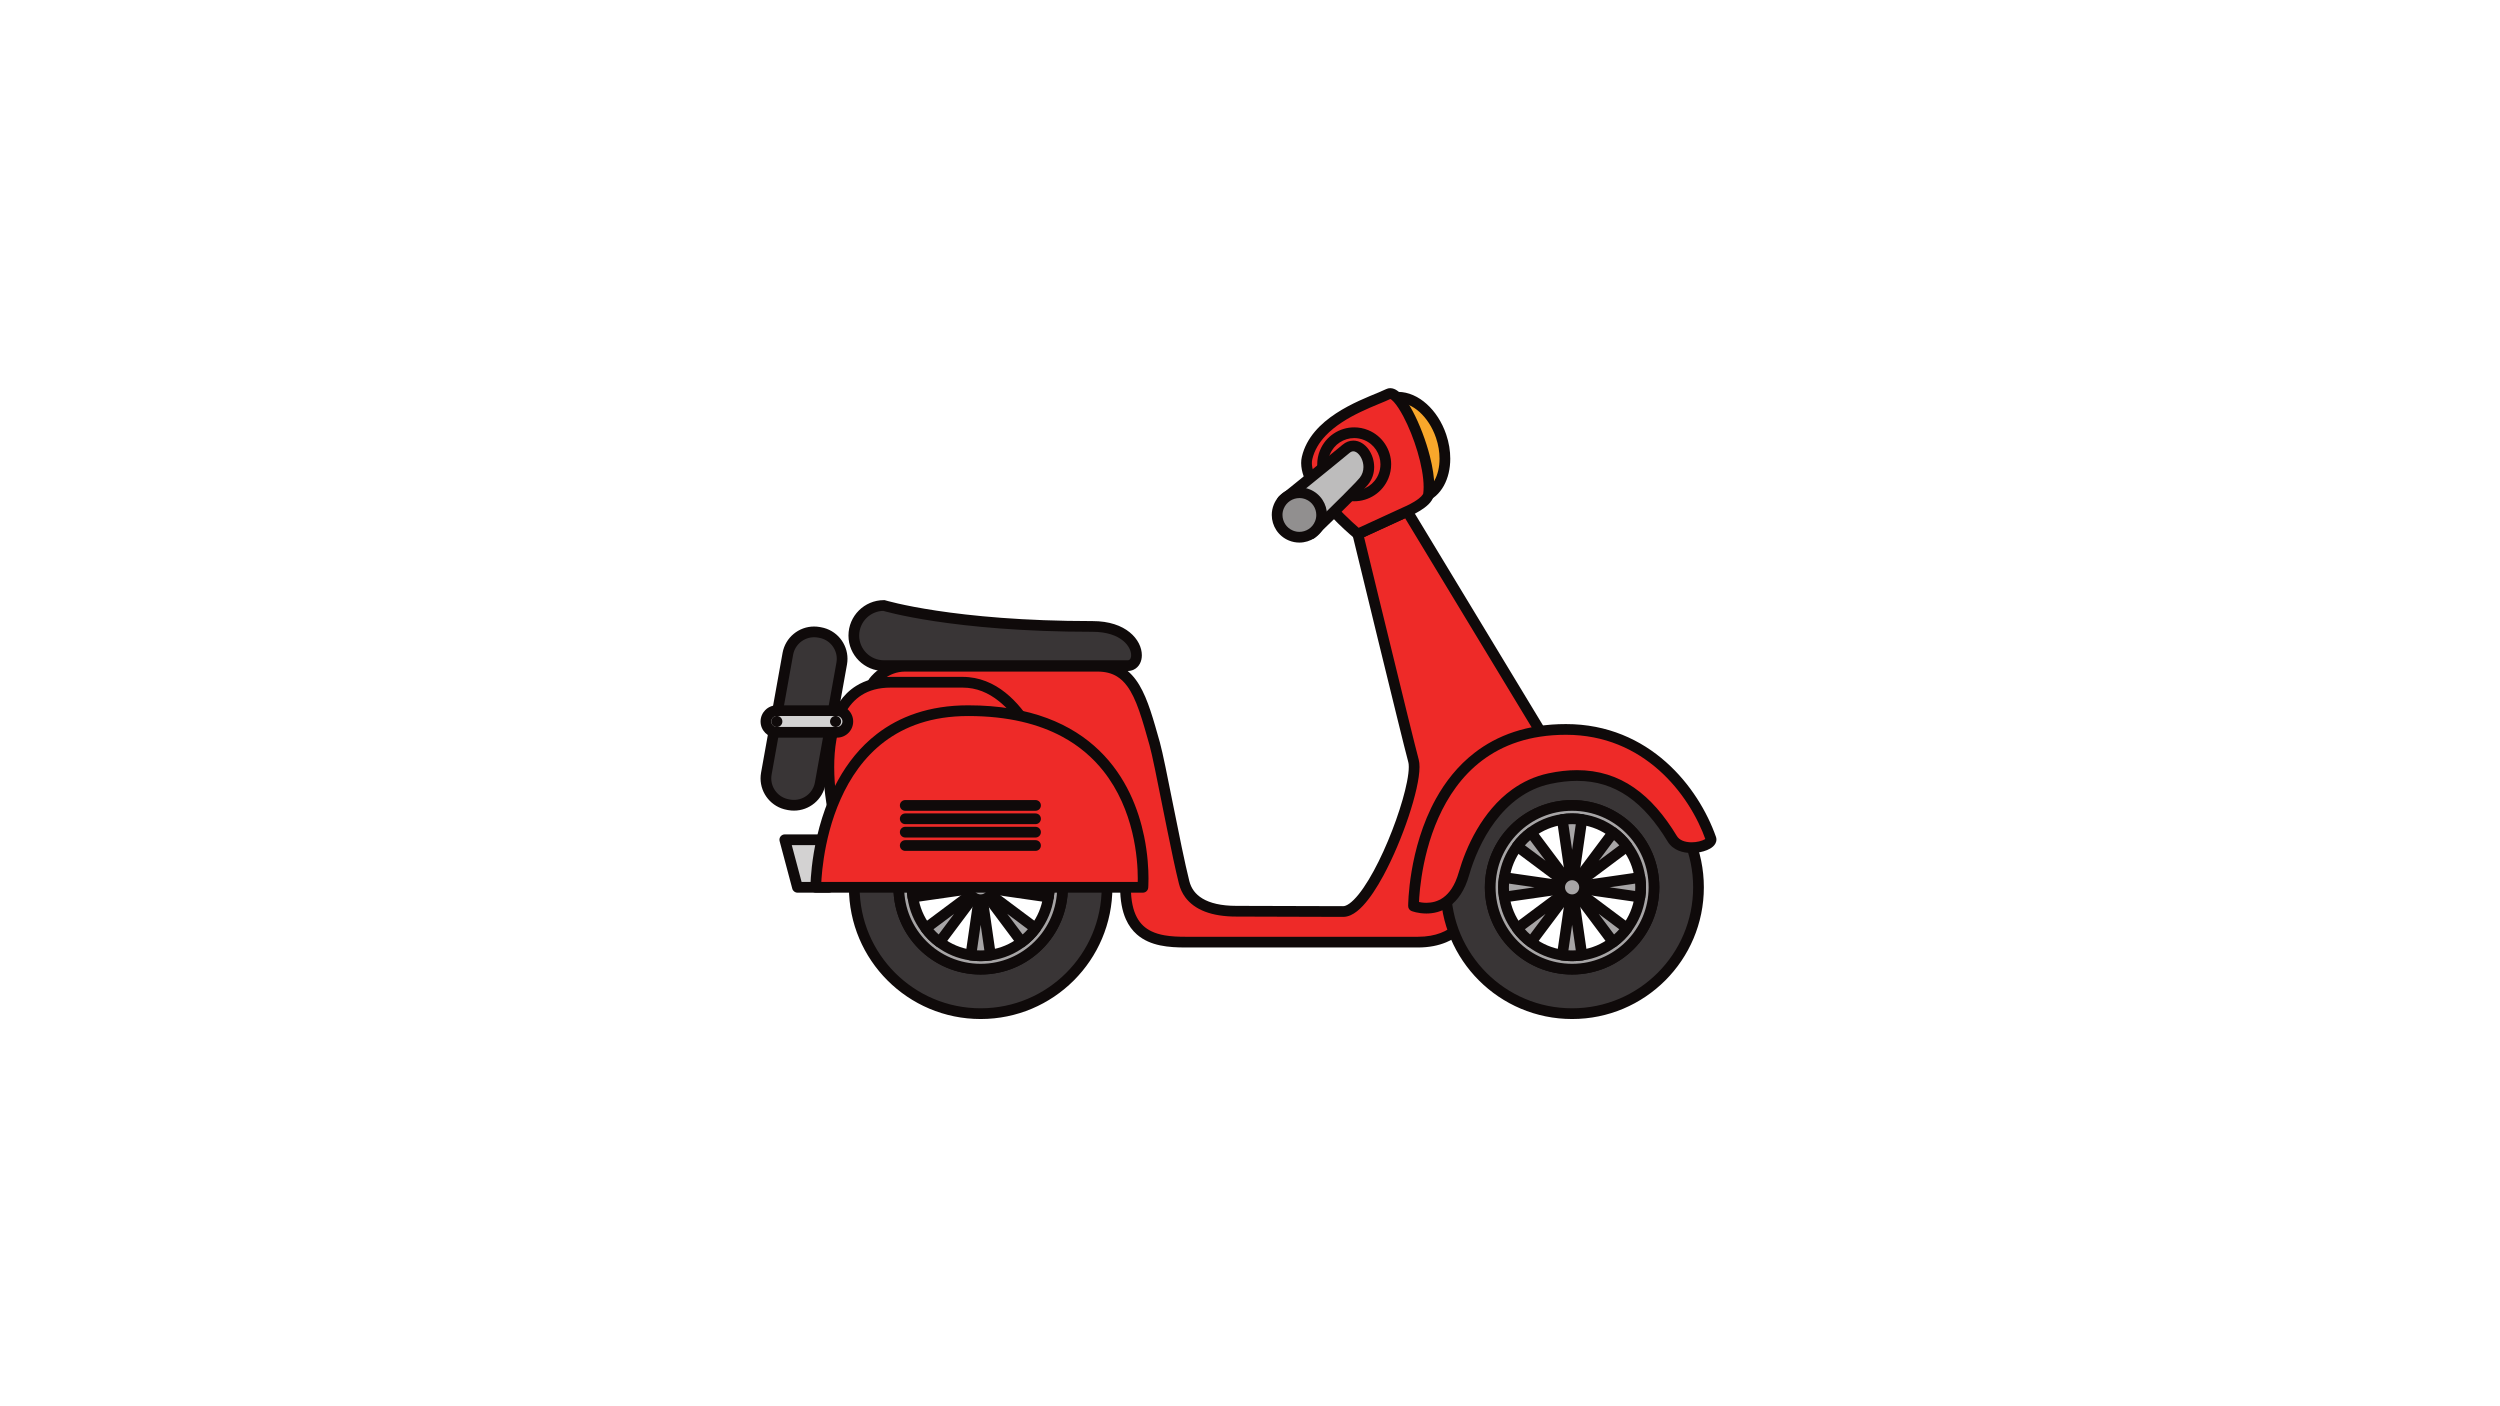 <svg xmlns="http://www.w3.org/2000/svg" xmlns:xlink="http://www.w3.org/1999/xlink" width="1920" zoomAndPan="magnify" viewBox="0 0 1440 810" height="1080" preserveAspectRatio="xMidYMid meet" version="1.0"><defs><clipPath id="392b2ed77d"><path d="M 488 435 L 641 435 L 641 586.934 L 488 586.934 Z M 488 435 " clip-rule="nonzero"/></clipPath><clipPath id="ddd02c2f1c"><path d="M 829 435 L 982 435 L 982 586.934 L 829 586.934 Z M 829 435 " clip-rule="nonzero"/></clipPath><clipPath id="48cbebd269"><path d="M 811 417 L 988.938 417 L 988.938 527 L 811 527 Z M 811 417 " clip-rule="nonzero"/></clipPath><clipPath id="df8bb1e556"><path d="M 749 223.184 L 827 223.184 L 827 311 L 749 311 Z M 749 223.184 " clip-rule="nonzero"/></clipPath></defs><path fill="#f9a72b" d="M 830.086 251.262 C 835.379 266.953 830.707 282.703 819.641 286.438 C 808.578 290.176 795.309 280.488 790.008 264.797 C 784.707 249.105 789.379 233.359 800.449 229.621 C 811.512 225.887 824.777 235.578 830.086 251.262 " fill-opacity="1" fill-rule="nonzero"/><path fill="#0f0a0a" d="M 830.086 251.262 L 827.16 252.254 C 828.535 256.328 829.18 260.395 829.18 264.18 C 829.188 269.055 828.105 273.449 826.242 276.793 C 824.371 280.152 821.812 282.441 818.656 283.512 C 817.375 283.945 816.062 284.148 814.719 284.148 C 810.77 284.16 806.398 282.305 802.441 278.75 C 798.5 275.215 795.035 270.039 792.934 263.805 C 791.559 259.73 790.914 255.664 790.914 251.879 C 790.906 247.004 791.992 242.609 793.848 239.266 C 795.719 235.906 798.277 233.621 801.438 232.547 C 802.711 232.113 804.023 231.91 805.367 231.91 C 809.312 231.898 813.688 233.762 817.645 237.309 C 821.594 240.844 825.055 246.02 827.16 252.254 L 833.012 250.273 C 830.578 243.09 826.59 237.039 821.773 232.711 C 816.957 228.402 811.242 225.746 805.367 225.73 C 803.379 225.73 801.387 226.047 799.457 226.695 C 794.648 228.316 790.895 231.832 788.449 236.273 C 785.988 240.719 784.738 246.105 784.734 251.879 C 784.734 256.367 785.496 261.082 787.082 265.785 C 789.516 272.969 793.5 279.02 798.316 283.348 C 803.133 287.656 808.84 290.312 814.719 290.328 C 816.707 290.328 818.703 290.012 820.629 289.363 C 825.441 287.742 829.199 284.219 831.648 279.785 C 834.109 275.336 835.355 269.945 835.355 264.18 C 835.355 259.691 834.598 254.977 833.012 250.277 L 830.086 251.262 " fill-opacity="1" fill-rule="nonzero"/><path fill="#d3d2d2" d="M 477.422 511.086 L 459.344 511.086 L 452.043 483.691 L 477.422 483.691 L 477.422 511.086 " fill-opacity="1" fill-rule="nonzero"/><path fill="#0f0a0a" d="M 477.422 511.086 L 477.422 508 L 461.719 508 L 456.059 486.781 L 474.332 486.781 L 474.332 511.086 L 477.422 511.086 L 477.422 508 L 477.422 511.086 L 480.504 511.086 L 480.504 483.691 C 480.504 482.875 480.176 482.082 479.605 481.508 C 479.027 480.93 478.234 480.602 477.422 480.602 L 452.043 480.602 C 451.078 480.602 450.18 481.047 449.59 481.809 C 449.004 482.57 448.809 483.559 449.059 484.484 L 456.359 511.887 C 456.719 513.238 457.949 514.176 459.344 514.176 L 477.422 514.176 C 478.234 514.176 479.027 513.848 479.605 513.27 C 480.176 512.699 480.504 511.898 480.504 511.086 L 477.422 511.086 " fill-opacity="1" fill-rule="nonzero"/><path fill="#ee2a28" d="M 521.41 383.742 C 550.758 383.742 622.918 383.742 632.145 383.742 C 652.91 383.742 657.66 402.07 665.113 428.449 C 668.184 439.312 676.848 487.547 682.074 508.309 C 684.527 518.07 693.668 524.859 712.125 524.859 C 724.23 524.859 756.738 525.043 773.645 525.043 C 790.559 525.043 818.039 452.57 814.188 438.301 C 810.336 424.035 782.102 307.625 782.102 307.625 L 810.559 294.551 L 899.883 442.172 L 846.699 525.117 C 846.699 525.117 841.316 542.664 816.707 542.664 C 792.102 542.664 705.199 542.664 682.902 542.664 C 665.98 542.664 648.297 540.016 648.297 511.086 C 648.297 489.391 503.055 392.973 503.055 392.973 C 503.055 392.973 509.23 383.742 521.41 383.742 " fill-opacity="1" fill-rule="nonzero"/><path fill="#0f0a0a" d="M 521.41 383.742 L 521.41 386.832 C 550.758 386.832 622.918 386.832 632.145 386.832 C 636.895 386.84 640.445 387.855 643.395 389.652 C 645.613 391.012 647.531 392.855 649.281 395.234 C 651.906 398.797 654.105 403.586 656.137 409.359 C 658.172 415.125 660.043 421.863 662.141 429.289 C 662.855 431.82 663.98 436.879 665.297 443.215 C 667.281 452.754 669.738 465.289 672.195 477.395 C 674.648 489.504 677.094 501.168 679.082 509.066 C 679.785 511.859 680.984 514.504 682.73 516.859 C 685.344 520.387 689.156 523.207 694.043 525.086 C 698.945 526.965 704.922 527.949 712.125 527.949 C 724.211 527.949 756.715 528.133 773.645 528.133 C 775.152 528.133 776.609 527.754 777.977 527.152 C 780.527 525.996 782.844 524.074 785.133 521.625 C 789.129 517.332 793.039 511.336 796.785 504.426 C 802.391 494.066 807.559 481.691 811.367 470.289 C 813.262 464.582 814.824 459.129 815.914 454.27 C 817.004 449.406 817.637 445.172 817.645 441.734 C 817.637 440.191 817.52 438.801 817.172 437.496 C 816.227 434.004 813.734 424.027 810.551 411.125 C 805.77 391.75 799.406 365.695 794.242 344.48 C 791.656 333.871 789.371 324.48 787.738 317.734 C 786.918 314.363 786.262 311.652 785.809 309.793 C 785.352 307.922 785.109 306.906 785.109 306.898 L 782.102 307.625 L 783.395 310.434 L 809.344 298.508 L 896.25 442.125 L 844.102 523.445 C 843.941 523.688 843.832 523.93 843.746 524.211 L 845.434 524.723 L 843.754 524.191 L 843.746 524.211 L 845.434 524.723 L 843.754 524.191 L 843.695 524.348 C 843.391 525.188 841.809 529.039 837.801 532.594 C 835.793 534.379 833.184 536.113 829.75 537.41 C 826.32 538.711 822.047 539.582 816.707 539.582 C 792.102 539.582 705.199 539.582 682.902 539.582 C 678.754 539.582 674.641 539.41 670.887 538.762 C 668.066 538.27 665.457 537.516 663.152 536.387 C 659.695 534.688 656.906 532.262 654.812 528.336 C 652.734 524.414 651.387 518.879 651.387 511.086 C 651.363 508.867 650.555 506.836 649.359 504.676 C 647.098 500.66 643.219 496.121 638.102 490.973 C 629.16 481.977 616.398 471.266 602.242 460.172 C 559.793 426.926 504.801 390.426 504.77 390.402 L 503.055 392.973 L 505.629 394.691 L 504.879 394.191 L 505.621 394.699 L 505.629 394.691 L 504.879 394.191 L 505.621 394.699 C 505.668 394.617 507.109 392.578 509.773 390.637 C 512.465 388.688 516.285 386.84 521.41 386.832 L 521.41 380.652 C 514.52 380.652 509.25 383.289 505.805 385.895 C 502.355 388.5 500.621 391.062 500.492 391.254 C 500.031 391.941 499.867 392.77 500.031 393.574 C 500.188 394.391 500.66 395.086 501.352 395.543 C 501.352 395.543 501.906 395.918 502.973 396.625 C 510.922 401.945 546.801 426.102 580.625 451.422 C 597.539 464.074 613.938 477.031 626.027 488.008 C 632.066 493.492 637.031 498.484 640.383 502.609 C 642.062 504.664 643.336 506.508 644.137 507.996 C 644.953 509.492 645.227 510.633 645.207 511.086 C 645.215 518.629 646.355 524.656 648.5 529.48 C 650.109 533.094 652.293 536.012 654.871 538.27 C 658.742 541.656 663.41 543.52 668.219 544.535 C 673.035 545.551 678.055 545.754 682.902 545.754 C 705.199 545.754 792.102 545.754 816.707 545.754 C 823.23 545.762 828.602 544.586 832.961 542.777 C 839.508 540.059 843.695 535.934 846.199 532.484 C 848.707 529.027 849.578 526.25 849.652 526.023 L 846.699 525.117 L 849.297 526.777 L 902.484 443.84 C 903.121 442.848 903.141 441.59 902.527 440.578 L 813.203 292.957 C 812.383 291.605 810.695 291.09 809.266 291.75 L 780.816 304.82 C 779.477 305.434 778.758 306.926 779.105 308.355 C 779.105 308.355 786.164 337.461 793.703 368.344 C 797.469 383.789 801.367 399.676 804.555 412.605 C 807.742 425.535 810.223 435.461 811.207 439.102 C 811.352 439.625 811.473 440.551 811.465 441.734 C 811.473 443.891 811.109 446.902 810.414 450.41 C 808 462.73 801.562 481.137 794.09 496.195 C 790.363 503.73 786.359 510.449 782.594 515.121 C 780.727 517.453 778.902 519.266 777.32 520.406 C 776.531 520.977 775.805 521.379 775.188 521.621 C 774.562 521.871 774.059 521.953 773.645 521.953 C 756.75 521.953 724.25 521.777 712.125 521.777 C 703.27 521.777 696.922 520.133 692.684 517.594 C 690.551 516.328 688.934 514.844 687.691 513.176 C 686.457 511.504 685.598 509.641 685.066 507.555 C 682.488 497.309 679.012 480.062 675.816 464.062 C 674.207 456.055 672.672 448.359 671.348 441.961 C 670.008 435.555 668.898 430.508 668.086 427.609 C 664.34 414.438 661.32 403.105 656.27 394.617 C 653.742 390.387 650.633 386.84 646.625 384.387 C 642.617 381.926 637.785 380.645 632.145 380.652 C 622.918 380.652 550.758 380.652 521.41 380.652 L 521.41 383.742 " fill-opacity="1" fill-rule="nonzero"/><path fill="#ee2a28" d="M 513.023 392.973 C 527.637 392.973 545.246 392.973 554.477 392.973 C 589.848 392.973 604.344 446.789 604.344 446.789 L 479.355 463.926 C 479.355 463.926 465.277 392.973 513.023 392.973 " fill-opacity="1" fill-rule="nonzero"/><path fill="#0f0a0a" d="M 513.023 392.973 L 513.023 396.062 C 527.637 396.062 545.246 396.062 554.477 396.062 C 562.516 396.066 569.324 399.078 575.266 403.797 C 584.16 410.855 590.801 421.844 595.094 431.066 C 597.238 435.676 598.82 439.836 599.848 442.828 C 600.367 444.332 600.746 445.531 600.996 446.355 C 601.121 446.77 601.215 447.086 601.273 447.297 L 601.34 447.523 L 601.359 447.59 L 604.344 446.789 L 603.922 443.734 L 478.938 460.867 L 479.355 463.926 L 482.383 463.32 L 482.367 463.234 C 482.18 462.238 480.504 453.09 480.504 441.875 C 480.484 431.73 481.914 419.922 486.68 411.07 C 489.062 406.629 492.211 402.938 496.422 400.305 C 500.641 397.684 505.988 396.066 513.023 396.062 L 513.023 389.883 C 505.039 389.875 498.426 391.773 493.156 395.066 C 489.199 397.523 486.023 400.746 483.523 404.387 C 479.77 409.852 477.5 416.242 476.137 422.734 C 474.777 429.23 474.332 435.863 474.332 441.871 C 474.332 454.48 476.305 464.402 476.324 464.527 C 476.641 466.121 478.156 467.203 479.777 466.98 L 604.758 449.848 C 605.637 449.73 606.422 449.23 606.914 448.496 C 607.402 447.762 607.551 446.844 607.32 445.988 C 607.277 445.832 603.609 432.176 595.32 418.293 C 591.176 411.359 585.859 404.348 579.113 398.969 C 572.391 393.594 564.121 389.875 554.477 389.883 C 545.246 389.883 527.637 389.883 513.023 389.883 L 513.023 392.973 " fill-opacity="1" fill-rule="nonzero"/><path fill="#393536" d="M 564.863 558.238 C 538.816 558.238 517.703 537.121 517.703 511.086 C 517.703 485.043 538.816 463.926 564.863 463.926 C 590.914 463.926 612.035 485.043 612.035 511.086 C 612.035 537.121 590.914 558.238 564.863 558.238 Z M 564.863 438.301 C 524.656 438.301 492.066 470.887 492.066 511.086 C 492.066 551.285 524.656 583.867 564.863 583.867 C 605.07 583.867 637.66 551.285 637.66 511.086 C 637.66 470.887 605.07 438.301 564.863 438.301 " fill-opacity="1" fill-rule="nonzero"/><g clip-path="url(#392b2ed77d)"><path fill="#0f0a0a" d="M 564.863 558.238 L 564.863 555.156 C 552.68 555.156 541.684 550.223 533.699 542.246 C 525.711 534.262 520.785 523.262 520.785 511.086 C 520.793 498.91 525.711 487.91 533.699 479.926 C 541.684 471.941 552.68 467.016 564.863 467.016 C 577.043 467.016 588.047 471.941 596.031 479.926 C 604.016 487.91 608.941 498.91 608.941 511.086 C 608.941 523.262 604.016 534.262 596.031 542.246 C 588.047 550.223 577.043 555.156 564.863 555.156 L 564.863 561.328 C 592.617 561.328 615.117 538.832 615.117 511.086 C 615.117 483.336 592.617 460.844 564.863 460.836 C 537.102 460.844 514.609 483.336 514.609 511.086 C 514.609 538.832 537.102 561.328 564.863 561.328 Z M 564.863 438.301 L 564.863 435.211 C 522.949 435.211 488.977 469.18 488.977 511.086 C 488.977 552.992 522.949 586.953 564.863 586.957 C 606.777 586.953 640.746 552.992 640.746 511.086 C 640.746 469.18 606.777 435.211 564.863 435.211 L 564.863 441.387 C 584.121 441.387 601.535 449.184 614.152 461.801 C 626.777 474.422 634.57 491.832 634.57 511.086 C 634.57 530.34 626.777 547.742 614.152 560.363 C 601.535 572.984 584.121 580.777 564.863 580.777 C 545.605 580.777 528.191 572.984 515.57 560.363 C 502.953 547.742 495.156 530.34 495.148 511.086 C 495.156 491.832 502.953 474.422 515.57 461.801 C 528.191 449.184 545.605 441.387 564.863 441.387 L 564.863 438.301 " fill-opacity="1" fill-rule="nonzero"/></g><path fill="#a7a5a6" d="M 604.344 511.086 C 604.344 512.988 604.219 514.863 603.91 516.715 C 602.984 523.41 600.34 529.566 596.469 534.707 C 594.219 537.746 591.508 540.422 588.496 542.664 C 583.359 546.574 577.207 549.191 570.508 550.145 C 568.656 550.418 566.785 550.543 564.879 550.543 C 562.969 550.543 561.059 550.418 559.215 550.145 C 552.543 549.191 546.387 546.574 541.219 542.664 C 538.207 540.422 535.504 537.746 533.25 534.707 C 529.379 529.566 526.73 523.41 525.812 516.715 C 525.496 514.863 525.379 512.988 525.379 511.086 C 525.379 509.176 525.496 507.301 525.812 505.457 C 526.73 498.754 529.379 492.598 533.25 487.461 C 535.504 484.418 538.207 481.75 541.219 479.504 C 546.387 475.594 552.543 472.984 559.215 472.027 C 561.059 471.75 562.969 471.621 564.879 471.621 C 566.785 471.621 568.656 471.75 570.508 472.027 C 577.207 472.984 583.359 475.594 588.496 479.504 C 591.508 481.75 594.219 484.418 596.469 487.461 C 600.34 492.598 602.984 498.754 603.91 505.457 C 604.219 507.301 604.344 509.176 604.344 511.086 Z M 564.863 463.926 C 538.816 463.926 517.703 485.043 517.703 511.086 C 517.703 537.121 538.816 558.238 564.863 558.238 C 590.914 558.238 612.035 537.121 612.035 511.086 C 612.035 485.043 590.914 463.926 564.863 463.926 " fill-opacity="1" fill-rule="nonzero"/><path fill="#0f0a0a" d="M 604.344 511.086 L 601.254 511.086 C 601.254 512.855 601.137 514.562 600.867 516.203 L 600.852 516.293 C 600 522.453 597.566 528.113 594.004 532.844 L 593.988 532.863 L 593.984 532.871 C 591.93 535.652 589.438 538.125 586.652 540.191 L 586.633 540.203 L 586.629 540.211 C 581.902 543.801 576.254 546.207 570.066 547.086 L 570.047 547.094 C 568.367 547.344 566.648 547.453 564.879 547.453 C 563.105 547.453 561.34 547.336 559.676 547.094 L 559.656 547.086 C 553.5 546.207 547.844 543.801 543.082 540.203 L 543.062 540.191 C 540.285 538.125 537.797 535.652 535.738 532.871 L 535.727 532.859 L 535.719 532.844 C 532.148 528.113 529.715 522.453 528.867 516.293 L 528.855 516.203 C 528.578 514.562 528.469 512.863 528.469 511.086 C 528.469 509.309 528.578 507.602 528.855 505.969 L 528.863 505.914 L 528.867 505.875 C 529.715 499.715 532.148 494.055 535.719 489.32 L 535.738 489.301 C 537.793 486.512 540.285 484.051 543.062 481.977 L 543.086 481.965 L 543.082 481.965 C 547.844 478.371 553.5 475.961 559.656 475.082 L 559.668 475.078 C 561.348 474.828 563.105 474.711 564.879 474.711 C 566.648 474.711 568.367 474.828 570.055 475.078 L 570.066 475.082 C 576.254 475.961 581.902 478.371 586.629 481.957 L 586.641 481.973 L 586.652 481.977 C 589.438 484.051 591.93 486.52 593.984 489.301 L 594.004 489.32 C 597.566 494.055 600 499.711 600.852 505.875 L 600.859 505.914 L 600.867 505.961 C 601.137 507.602 601.254 509.309 601.254 511.086 L 607.426 511.086 C 607.426 509.043 607.297 507 606.953 504.945 L 603.91 505.457 L 606.969 505.031 C 605.969 497.793 603.109 491.141 598.938 485.605 L 598.949 485.625 C 596.516 482.324 593.59 479.441 590.34 477.027 L 588.496 479.504 L 590.367 477.047 C 584.809 472.812 578.156 470 570.941 468.965 L 570.953 468.969 C 568.953 468.676 566.926 468.535 564.879 468.535 C 562.828 468.535 560.777 468.676 558.77 468.969 L 558.773 468.969 C 551.582 470 544.938 472.812 539.355 477.039 L 539.375 477.027 C 536.125 479.441 533.207 482.332 530.766 485.625 L 530.785 485.605 C 526.605 491.141 523.746 497.789 522.754 505.035 L 525.812 505.457 L 522.766 504.938 C 522.418 507 522.293 509.043 522.293 511.086 C 522.293 513.117 522.418 515.164 522.766 517.227 L 525.812 516.715 L 522.754 517.133 C 523.746 524.375 526.605 531.02 530.785 536.562 L 530.766 536.539 C 533.207 539.836 536.125 542.723 539.375 545.145 L 539.359 545.133 C 544.938 549.348 551.582 552.172 558.781 553.199 L 558.762 553.199 C 560.777 553.496 562.836 553.633 564.879 553.633 C 566.918 553.633 568.945 553.496 570.961 553.199 L 570.941 553.199 C 578.164 552.172 584.809 549.348 590.367 545.125 L 588.496 542.664 L 590.34 545.145 C 593.59 542.723 596.516 539.836 598.949 536.539 L 598.938 536.562 C 603.109 531.02 605.969 524.375 606.969 517.133 L 603.91 516.715 L 606.953 517.227 C 607.297 515.172 607.426 513.117 607.426 511.086 Z M 564.863 463.926 L 564.863 460.836 C 537.102 460.844 514.609 483.336 514.609 511.086 C 514.609 538.832 537.102 561.328 564.863 561.328 C 592.617 561.328 615.117 538.832 615.117 511.086 C 615.117 483.336 592.617 460.844 564.863 460.836 L 564.863 467.016 C 577.043 467.016 588.047 471.941 596.031 479.926 C 604.016 487.91 608.941 498.91 608.941 511.086 C 608.941 523.262 604.016 534.262 596.031 542.246 C 588.047 550.223 577.043 555.156 564.863 555.156 C 552.68 555.156 541.684 550.223 533.699 542.246 C 525.711 534.262 520.785 523.262 520.785 511.086 C 520.793 498.91 525.711 487.91 533.699 479.926 C 541.684 471.941 552.68 467.016 564.863 467.016 L 564.863 463.926 " fill-opacity="1" fill-rule="nonzero"/><path fill="#a7a5a6" d="M 570.508 472.027 L 564.879 511.086 L 559.215 472.027 C 561.059 471.75 562.969 471.621 564.879 471.621 C 566.785 471.621 568.656 471.75 570.508 472.027 " fill-opacity="1" fill-rule="nonzero"/><path fill="#0f0a0a" d="M 570.508 472.027 L 567.449 471.582 L 564.871 489.488 L 562.273 471.582 L 559.215 472.027 L 559.668 475.078 C 561.348 474.828 563.105 474.711 564.879 474.711 C 566.648 474.711 568.367 474.828 570.055 475.078 L 570.508 472.027 L 567.449 471.582 L 570.508 472.027 L 570.953 468.969 C 568.953 468.676 566.926 468.535 564.879 468.535 C 562.828 468.535 560.777 468.676 558.77 468.969 C 557.074 469.219 555.914 470.781 556.156 472.465 L 561.82 511.531 C 562.035 513.055 563.336 514.176 564.879 514.176 C 566.414 514.176 567.711 513.055 567.934 511.531 L 573.562 472.465 C 573.809 470.773 572.645 469.219 570.953 468.969 L 570.508 472.027 " fill-opacity="1" fill-rule="nonzero"/><path fill="#a7a5a6" d="M 570.508 550.145 C 568.656 550.418 566.785 550.543 564.879 550.543 C 562.969 550.543 561.059 550.418 559.215 550.145 L 564.879 511.086 L 570.508 550.145 " fill-opacity="1" fill-rule="nonzero"/><path fill="#0f0a0a" d="M 570.508 550.145 L 570.047 547.094 C 568.367 547.344 566.648 547.453 564.879 547.453 C 563.105 547.453 561.34 547.336 559.676 547.094 L 559.215 550.145 L 562.273 550.59 L 564.871 532.68 L 567.449 550.582 L 570.508 550.145 L 570.047 547.094 L 570.508 550.145 L 573.562 549.703 L 567.934 510.645 C 567.711 509.125 566.414 508 564.879 508 C 563.336 508 562.035 509.125 561.82 510.645 L 556.156 549.703 C 555.914 551.375 557.082 552.945 558.762 553.199 C 560.777 553.496 562.836 553.633 564.879 553.633 C 566.918 553.633 568.945 553.496 570.961 553.199 C 572.641 552.945 573.809 551.383 573.562 549.703 L 570.508 550.145 " fill-opacity="1" fill-rule="nonzero"/><path fill="#a7a5a6" d="M 604.344 511.086 C 604.344 512.988 604.219 514.863 603.91 516.715 L 564.879 511.086 L 603.91 505.457 C 604.219 507.301 604.344 509.176 604.344 511.086 " fill-opacity="1" fill-rule="nonzero"/><path fill="#0f0a0a" d="M 604.344 511.086 L 601.254 511.086 C 601.254 512.855 601.137 514.562 600.867 516.203 L 603.91 516.715 L 604.352 513.656 L 586.504 511.086 L 604.352 508.508 L 603.91 505.457 L 600.867 505.961 C 601.137 507.602 601.254 509.309 601.254 511.086 L 607.426 511.086 C 607.426 509.043 607.297 507 606.953 504.945 C 606.68 503.293 605.129 502.156 603.473 502.398 L 564.43 508.035 C 562.91 508.25 561.785 509.551 561.785 511.086 C 561.785 512.625 562.914 513.926 564.438 514.141 L 603.473 519.77 C 605.129 520.008 606.68 518.879 606.953 517.227 C 607.297 515.172 607.426 513.117 607.426 511.086 L 604.344 511.086 " fill-opacity="1" fill-rule="nonzero"/><path fill="#a7a5a6" d="M 564.879 511.086 L 525.812 516.715 C 525.496 514.863 525.379 512.988 525.379 511.086 C 525.379 509.176 525.496 507.301 525.812 505.457 L 564.879 511.086 " fill-opacity="1" fill-rule="nonzero"/><path fill="#0f0a0a" d="M 564.879 511.086 L 564.438 508.027 L 525.371 513.656 L 525.812 516.715 L 528.855 516.203 C 528.578 514.562 528.469 512.863 528.469 511.086 C 528.469 509.309 528.578 507.602 528.855 505.969 L 525.812 505.457 L 525.371 508.508 L 564.43 514.141 L 564.879 511.086 L 564.438 508.027 L 564.879 511.086 L 565.316 508.027 L 526.25 502.398 C 524.59 502.156 523.043 503.285 522.766 504.938 C 522.418 507 522.293 509.043 522.293 511.086 C 522.293 513.117 522.418 515.164 522.766 517.227 C 523.043 518.879 524.59 520.008 526.25 519.77 L 565.316 514.141 C 566.84 513.926 567.961 512.625 567.961 511.086 C 567.961 509.551 566.84 508.25 565.316 508.027 L 564.879 511.086 " fill-opacity="1" fill-rule="nonzero"/><path fill="#a7a5a6" d="M 596.469 487.461 L 564.879 511.086 L 588.496 479.504 C 591.508 481.75 594.219 484.418 596.469 487.461 " fill-opacity="1" fill-rule="nonzero"/><path fill="#0f0a0a" d="M 596.469 487.461 L 594.621 484.988 L 580.164 495.801 L 590.973 481.348 L 588.496 479.504 L 586.652 481.977 C 589.438 484.051 591.93 486.52 593.984 489.301 L 596.469 487.461 L 594.621 484.988 L 596.469 487.461 L 598.949 485.625 C 596.516 482.324 593.59 479.441 590.34 477.027 C 588.969 476.008 587.043 476.285 586.023 477.656 L 562.402 509.242 C 561.477 510.469 561.602 512.188 562.691 513.27 C 563.773 514.359 565.492 514.484 566.723 513.566 L 598.32 489.934 C 599.68 488.918 599.961 486.988 598.949 485.625 L 596.469 487.461 " fill-opacity="1" fill-rule="nonzero"/><path fill="#a7a5a6" d="M 564.879 511.086 L 541.219 542.664 C 538.207 540.422 535.504 537.746 533.25 534.707 L 564.879 511.086 " fill-opacity="1" fill-rule="nonzero"/><path fill="#0f0a0a" d="M 564.879 511.086 L 562.402 509.234 L 538.75 540.816 L 541.219 542.664 L 543.062 540.191 C 540.285 538.125 537.797 535.652 535.738 532.871 L 533.25 534.707 L 535.102 537.18 L 566.723 513.566 L 564.879 511.086 L 562.402 509.234 L 564.879 511.086 L 563.027 508.613 L 531.402 532.227 C 530.043 533.246 529.762 535.172 530.766 536.539 C 533.207 539.836 536.125 542.723 539.375 545.145 C 540.746 546.16 542.668 545.887 543.691 544.52 L 567.344 512.941 C 568.27 511.707 568.145 509.996 567.062 508.906 C 565.973 507.816 564.262 507.695 563.027 508.613 L 564.879 511.086 " fill-opacity="1" fill-rule="nonzero"/><path fill="#a7a5a6" d="M 596.469 534.707 C 594.219 537.746 591.508 540.422 588.496 542.664 L 564.879 511.086 L 596.469 534.707 " fill-opacity="1" fill-rule="nonzero"/><path fill="#0f0a0a" d="M 596.469 534.707 L 593.984 532.871 C 591.93 535.652 589.438 538.125 586.652 540.191 L 588.496 542.664 L 590.973 540.82 L 580.16 526.371 L 594.621 537.176 L 596.469 534.707 L 593.984 532.871 L 596.469 534.707 L 598.32 532.227 L 566.723 508.617 C 565.492 507.695 563.773 507.816 562.691 508.906 C 561.602 509.996 561.477 511.707 562.402 512.934 L 586.023 544.516 C 587.043 545.879 588.969 546.16 590.34 545.145 C 593.59 542.723 596.516 539.836 598.949 536.539 C 599.961 535.172 599.68 533.246 598.32 532.227 L 596.469 534.707 " fill-opacity="1" fill-rule="nonzero"/><path fill="#a7a5a6" d="M 564.879 511.086 L 533.25 487.461 C 535.504 484.418 538.207 481.75 541.219 479.504 L 564.879 511.086 " fill-opacity="1" fill-rule="nonzero"/><path fill="#0f0a0a" d="M 564.879 511.086 L 566.723 508.613 L 535.102 484.988 L 533.25 487.461 L 535.738 489.301 C 537.793 486.512 540.285 484.051 543.062 481.977 L 541.219 479.504 L 538.75 481.355 L 562.402 512.941 L 564.879 511.086 L 566.723 508.613 L 564.879 511.086 L 567.344 509.234 L 543.691 477.648 C 542.668 476.285 540.746 476.008 539.375 477.027 C 536.125 479.441 533.207 482.332 530.766 485.625 C 529.762 486.988 530.043 488.918 531.402 489.934 L 563.027 513.566 C 564.262 514.484 565.973 514.359 567.062 513.27 C 568.145 512.18 568.27 510.469 567.344 509.234 L 564.879 511.086 " fill-opacity="1" fill-rule="nonzero"/><path fill="#a7a5a6" d="M 572.043 511.086 C 572.043 515.047 568.828 518.262 564.863 518.262 C 560.902 518.262 557.68 515.047 557.68 511.086 C 557.68 507.117 560.902 503.91 564.863 503.91 C 568.828 503.91 572.043 507.117 572.043 511.086 " fill-opacity="1" fill-rule="nonzero"/><path fill="#0f0a0a" d="M 572.043 511.086 L 568.957 511.086 C 568.953 512.219 568.504 513.223 567.758 513.973 C 567.008 514.719 566.004 515.172 564.863 515.172 C 563.723 515.172 562.719 514.719 561.969 513.973 C 561.223 513.223 560.77 512.219 560.77 511.086 C 560.777 508.82 562.605 507 564.863 506.992 C 567.129 507 568.953 508.82 568.957 511.086 L 575.133 511.086 C 575.133 505.41 570.531 500.82 564.863 500.82 C 559.195 500.82 554.594 505.41 554.594 511.086 C 554.594 516.758 559.195 521.344 564.863 521.352 C 570.531 521.344 575.133 516.754 575.133 511.086 L 572.043 511.086 " fill-opacity="1" fill-rule="nonzero"/><path fill="#393536" d="M 905.535 558.238 C 879.48 558.238 858.363 537.121 858.363 511.086 C 858.363 485.043 879.48 463.926 905.535 463.926 C 931.582 463.926 952.695 485.043 952.695 511.086 C 952.695 537.121 931.582 558.238 905.535 558.238 Z M 905.535 438.301 C 865.324 438.301 832.734 470.887 832.734 511.086 C 832.734 551.285 865.324 583.867 905.535 583.867 C 945.742 583.867 978.332 551.285 978.332 511.086 C 978.332 470.887 945.742 438.301 905.535 438.301 " fill-opacity="1" fill-rule="nonzero"/><g clip-path="url(#ddd02c2f1c)"><path fill="#0f0a0a" d="M 905.535 558.238 L 905.535 555.156 C 893.348 555.156 882.348 550.223 874.359 542.246 C 866.383 534.262 861.453 523.262 861.453 511.086 C 861.453 498.91 866.383 487.91 874.359 479.926 C 882.348 471.941 893.348 467.016 905.535 467.016 C 917.711 467.016 928.715 471.941 936.699 479.926 C 944.684 487.91 949.613 498.91 949.613 511.086 C 949.613 523.262 944.684 534.262 936.699 542.246 C 928.715 550.223 917.711 555.156 905.535 555.156 L 905.535 561.328 C 933.289 561.328 955.785 538.832 955.785 511.086 C 955.785 483.336 933.289 460.844 905.535 460.836 C 877.773 460.844 855.273 483.336 855.273 511.086 C 855.281 538.832 877.773 561.328 905.535 561.328 Z M 905.535 438.301 L 905.535 435.211 C 863.621 435.211 829.645 469.18 829.645 511.086 C 829.645 552.992 863.621 586.953 905.535 586.957 C 947.449 586.953 981.414 552.992 981.422 511.086 C 981.414 469.18 947.449 435.211 905.535 435.211 L 905.535 441.387 C 924.793 441.387 942.199 449.184 954.824 461.801 C 967.445 474.422 975.242 491.832 975.242 511.086 C 975.242 530.34 967.445 547.742 954.824 560.363 C 942.199 572.984 924.793 580.777 905.535 580.777 C 886.27 580.777 868.863 572.984 856.238 560.363 C 843.621 547.742 835.828 530.34 835.82 511.086 C 835.828 491.832 843.621 474.422 856.238 461.801 C 868.863 449.184 886.27 441.387 905.535 441.387 L 905.535 438.301 " fill-opacity="1" fill-rule="nonzero"/></g><path fill="#a7a5a6" d="M 945.008 511.086 C 945.008 512.988 944.887 514.863 944.582 516.715 C 943.656 523.41 941.012 529.566 937.141 534.707 C 934.891 537.746 932.18 540.422 929.168 542.664 C 924.031 546.574 917.875 549.191 911.172 550.145 C 909.328 550.418 907.449 550.543 905.539 550.543 C 903.637 550.543 901.727 550.418 899.883 550.145 C 893.207 549.191 887.059 546.574 881.887 542.664 C 878.875 540.422 876.164 537.746 873.922 534.707 C 870.043 529.566 867.398 523.41 866.48 516.715 C 866.172 514.863 866.047 512.988 866.047 511.086 C 866.047 509.176 866.172 507.301 866.48 505.457 C 867.398 498.754 870.043 492.598 873.922 487.461 C 876.164 484.418 878.875 481.75 881.887 479.504 C 887.059 475.594 893.207 472.984 899.883 472.027 C 901.727 471.75 903.637 471.621 905.539 471.621 C 907.449 471.621 909.328 471.75 911.172 472.027 C 917.875 472.984 924.031 475.594 929.168 479.504 C 932.18 481.75 934.891 484.418 937.141 487.461 C 941.012 492.598 943.656 498.754 944.582 505.457 C 944.887 507.301 945.008 509.176 945.008 511.086 Z M 905.535 463.926 C 879.48 463.926 858.363 485.043 858.363 511.086 C 858.363 537.121 879.48 558.238 905.535 558.238 C 931.582 558.238 952.695 537.121 952.695 511.086 C 952.695 485.043 931.582 463.926 905.535 463.926 " fill-opacity="1" fill-rule="nonzero"/><path fill="#0f0a0a" d="M 945.008 511.086 L 941.918 511.086 C 941.918 512.855 941.805 514.562 941.527 516.207 L 941.523 516.246 L 941.516 516.293 C 940.668 522.453 938.234 528.113 934.672 532.844 L 934.652 532.863 C 932.594 535.652 930.105 538.125 927.324 540.191 L 927.305 540.203 L 927.297 540.211 C 922.574 543.801 916.926 546.207 910.738 547.086 L 910.719 547.094 C 909.043 547.344 907.312 547.453 905.539 547.453 C 903.77 547.453 902.012 547.336 900.336 547.094 L 900.324 547.086 C 894.164 546.207 888.508 543.801 883.75 540.203 L 883.73 540.191 C 880.949 538.125 878.461 535.652 876.402 532.871 L 876.387 532.852 L 876.387 532.844 C 872.82 528.113 870.387 522.453 869.539 516.293 L 869.527 516.203 C 869.25 514.562 869.133 512.855 869.133 511.086 C 869.133 509.309 869.25 507.609 869.527 505.961 L 869.539 505.871 C 870.387 499.711 872.82 494.055 876.387 489.32 L 876.402 489.305 L 876.402 489.301 C 878.461 486.512 880.949 484.051 883.73 481.977 L 883.75 481.965 C 888.508 478.371 894.164 475.961 900.324 475.082 L 900.336 475.078 C 902.012 474.828 903.777 474.711 905.539 474.711 C 907.312 474.711 909.039 474.828 910.723 475.078 L 910.738 475.082 C 916.926 475.961 922.574 478.371 927.297 481.957 L 927.312 481.973 L 927.324 481.977 C 930.105 484.051 932.594 486.512 934.652 489.301 L 934.672 489.32 C 938.234 494.047 940.668 499.711 941.516 505.875 L 941.523 505.914 L 941.527 505.961 C 941.805 507.602 941.918 509.309 941.918 511.086 L 948.098 511.086 C 948.098 509.043 947.965 507 947.625 504.945 L 944.582 505.457 L 947.637 505.031 C 946.641 497.793 943.781 491.148 939.602 485.605 L 939.621 485.625 C 937.18 482.332 934.258 479.441 931.012 477.027 L 929.168 479.504 L 931.039 477.047 C 925.48 472.812 918.828 470 911.609 468.965 L 911.621 468.969 C 909.621 468.676 907.586 468.535 905.539 468.535 C 903.5 468.535 901.445 468.676 899.434 468.969 L 899.445 468.969 C 892.254 470 885.605 472.812 880.023 477.039 L 880.043 477.027 C 876.797 479.441 873.875 482.332 871.434 485.625 L 871.453 485.605 C 867.273 491.141 864.414 497.793 863.418 505.035 L 866.48 505.457 L 863.43 504.945 C 863.09 506.992 862.957 509.043 862.957 511.086 C 862.957 513.125 863.09 515.172 863.43 517.227 L 866.48 516.715 L 863.418 517.133 C 864.414 524.375 867.273 531.02 871.453 536.562 L 871.434 536.539 C 873.867 539.836 876.797 542.723 880.043 545.145 L 880.023 545.133 C 885.602 549.348 892.254 552.172 899.445 553.199 L 899.426 553.199 C 901.445 553.496 903.5 553.633 905.539 553.633 C 907.582 553.633 909.613 553.496 911.629 553.199 L 911.609 553.199 C 918.832 552.172 925.48 549.348 931.039 545.125 L 929.168 542.664 L 931.012 545.145 C 934.258 542.723 937.188 539.836 939.621 536.539 L 939.602 536.562 C 943.781 531.02 946.641 524.375 947.637 517.133 L 944.582 516.715 L 947.625 517.219 C 947.965 515.172 948.098 513.125 948.098 511.086 Z M 905.535 463.926 L 905.535 460.836 C 877.773 460.844 855.273 483.336 855.273 511.086 C 855.281 538.832 877.773 561.328 905.535 561.328 C 933.289 561.328 955.785 538.832 955.785 511.086 C 955.785 483.336 933.289 460.844 905.535 460.836 L 905.535 467.016 C 917.711 467.016 928.715 471.941 936.699 479.926 C 944.684 487.91 949.613 498.91 949.613 511.086 C 949.613 523.262 944.684 534.262 936.699 542.246 C 928.715 550.223 917.711 555.156 905.535 555.156 C 893.348 555.156 882.348 550.223 874.359 542.246 C 866.383 534.262 861.453 523.262 861.453 511.086 C 861.453 498.91 866.383 487.91 874.359 479.926 C 882.348 471.941 893.348 467.016 905.535 467.016 L 905.535 463.926 " fill-opacity="1" fill-rule="nonzero"/><path fill="#a7a5a6" d="M 911.172 472.027 L 905.539 511.086 L 899.883 472.027 C 901.727 471.75 903.637 471.621 905.539 471.621 C 907.449 471.621 909.328 471.75 911.172 472.027 " fill-opacity="1" fill-rule="nonzero"/><path fill="#0f0a0a" d="M 911.172 472.027 L 908.113 471.582 L 905.535 489.488 L 902.941 471.582 L 899.883 472.027 L 900.336 475.078 C 902.012 474.828 903.777 474.711 905.539 474.711 C 907.312 474.711 909.039 474.828 910.723 475.078 L 911.172 472.027 L 908.113 471.582 L 911.172 472.027 L 911.621 468.969 C 909.621 468.676 907.586 468.535 905.539 468.535 C 903.5 468.535 901.445 468.676 899.434 468.969 C 897.746 469.219 896.586 470.781 896.828 472.465 L 902.484 511.531 C 902.707 513.055 904.004 514.176 905.539 514.176 C 907.082 514.176 908.383 513.055 908.598 511.531 L 914.227 472.465 C 914.469 470.773 913.309 469.219 911.621 468.969 L 911.172 472.027 " fill-opacity="1" fill-rule="nonzero"/><path fill="#a7a5a6" d="M 911.172 550.145 C 909.328 550.418 907.449 550.543 905.539 550.543 C 903.637 550.543 901.727 550.418 899.883 550.145 L 905.539 511.086 L 911.172 550.145 " fill-opacity="1" fill-rule="nonzero"/><path fill="#0f0a0a" d="M 911.172 550.145 L 910.719 547.094 C 909.043 547.344 907.312 547.453 905.539 547.453 C 903.77 547.453 902.012 547.336 900.336 547.094 L 899.883 550.145 L 902.941 550.59 L 905.535 532.68 L 908.113 550.582 L 911.172 550.145 L 910.719 547.094 L 911.172 550.145 L 914.227 549.703 L 908.598 510.645 C 908.383 509.125 907.082 508 905.539 508 C 904.004 508 902.707 509.125 902.484 510.645 L 896.828 549.703 C 896.586 551.375 897.754 552.945 899.426 553.199 C 901.445 553.496 903.5 553.633 905.539 553.633 C 907.582 553.633 909.613 553.496 911.629 553.199 C 913.301 552.945 914.469 551.383 914.227 549.703 L 911.172 550.145 " fill-opacity="1" fill-rule="nonzero"/><path fill="#a7a5a6" d="M 945.008 511.086 C 945.008 512.988 944.887 514.863 944.582 516.715 L 905.539 511.086 L 944.582 505.457 C 944.887 507.301 945.008 509.176 945.008 511.086 " fill-opacity="1" fill-rule="nonzero"/><path fill="#0f0a0a" d="M 945.008 511.086 L 941.918 511.086 C 941.918 512.855 941.805 514.562 941.527 516.207 L 944.582 516.715 L 945.02 513.656 L 927.172 511.086 L 945.02 508.508 L 944.582 505.457 L 941.527 505.961 C 941.805 507.602 941.918 509.309 941.918 511.086 L 948.098 511.086 C 948.098 509.043 947.965 507 947.625 504.945 C 947.348 503.293 945.793 502.156 944.133 502.398 L 905.102 508.035 C 903.578 508.25 902.449 509.551 902.449 511.086 C 902.449 512.625 903.578 513.926 905.102 514.141 L 944.133 519.77 C 945.801 520.008 947.348 518.871 947.625 517.219 C 947.965 515.172 948.098 513.125 948.098 511.086 L 945.008 511.086 " fill-opacity="1" fill-rule="nonzero"/><path fill="#a7a5a6" d="M 905.539 511.086 L 866.48 516.715 C 866.172 514.863 866.047 512.988 866.047 511.086 C 866.047 509.176 866.172 507.301 866.48 505.457 L 905.539 511.086 " fill-opacity="1" fill-rule="nonzero"/><path fill="#0f0a0a" d="M 905.539 511.086 L 905.102 508.027 L 866.035 513.656 L 866.48 516.715 L 869.527 516.203 C 869.25 514.562 869.133 512.855 869.133 511.086 C 869.133 509.309 869.25 507.609 869.527 505.961 L 866.48 505.457 L 866.035 508.508 L 905.102 514.141 L 905.539 511.086 L 905.102 508.027 L 905.539 511.086 L 905.98 508.027 L 866.922 502.398 C 865.262 502.156 863.711 503.293 863.43 504.945 C 863.09 506.992 862.957 509.043 862.957 511.086 C 862.957 513.125 863.09 515.172 863.43 517.227 C 863.711 518.879 865.262 520.008 866.922 519.77 L 905.98 514.141 C 907.504 513.926 908.629 512.625 908.629 511.086 C 908.629 509.551 907.504 508.25 905.98 508.027 L 905.539 511.086 " fill-opacity="1" fill-rule="nonzero"/><path fill="#a7a5a6" d="M 937.141 487.461 L 905.539 511.086 L 929.168 479.504 C 932.18 481.75 934.891 484.418 937.141 487.461 " fill-opacity="1" fill-rule="nonzero"/><path fill="#0f0a0a" d="M 937.141 487.461 L 935.289 484.988 L 920.836 495.793 L 931.641 481.348 L 929.168 479.504 L 927.324 481.977 C 930.105 484.051 932.594 486.512 934.652 489.301 L 937.141 487.461 L 935.289 484.988 L 937.141 487.461 L 939.621 485.625 C 937.18 482.332 934.258 479.441 931.012 477.027 C 929.641 476.008 927.711 476.285 926.695 477.656 L 903.066 509.242 C 902.148 510.469 902.273 512.188 903.355 513.27 C 904.445 514.359 906.156 514.484 907.391 513.566 L 938.984 489.934 C 940.348 488.918 940.629 486.988 939.621 485.625 L 937.141 487.461 " fill-opacity="1" fill-rule="nonzero"/><path fill="#a7a5a6" d="M 905.539 511.086 L 881.887 542.664 C 878.875 540.422 876.164 537.746 873.922 534.707 L 905.539 511.086 " fill-opacity="1" fill-rule="nonzero"/><path fill="#0f0a0a" d="M 905.539 511.086 L 903.066 509.234 L 879.418 540.816 L 881.887 542.664 L 883.73 540.191 C 880.949 538.125 878.461 535.652 876.402 532.871 L 873.922 534.707 L 875.766 537.18 L 907.391 513.566 L 905.539 511.086 L 903.066 509.234 L 905.539 511.086 L 903.691 508.613 L 872.07 532.227 C 870.715 533.246 870.43 535.172 871.434 536.539 C 873.867 539.836 876.797 542.723 880.043 545.145 C 881.414 546.16 883.336 545.887 884.359 544.52 L 908.016 512.941 C 908.934 511.707 908.816 509.996 907.727 508.906 C 906.637 507.816 904.922 507.695 903.691 508.613 L 905.539 511.086 " fill-opacity="1" fill-rule="nonzero"/><path fill="#a7a5a6" d="M 937.141 534.707 C 934.891 537.746 932.18 540.422 929.168 542.664 L 905.539 511.086 L 937.141 534.707 " fill-opacity="1" fill-rule="nonzero"/><path fill="#0f0a0a" d="M 937.141 534.707 L 934.652 532.863 C 932.594 535.652 930.105 538.125 927.324 540.191 L 929.168 542.664 L 931.641 540.82 L 920.836 526.371 L 935.289 537.176 L 937.141 534.707 L 934.652 532.863 L 937.141 534.707 L 938.984 532.227 L 907.391 508.617 C 906.156 507.695 904.445 507.816 903.355 508.906 C 902.273 509.996 902.148 511.707 903.066 512.941 L 926.695 544.516 C 927.711 545.879 929.641 546.16 931.012 545.145 C 934.258 542.723 937.188 539.836 939.621 536.539 C 940.629 535.172 940.348 533.246 938.984 532.227 L 937.141 534.707 " fill-opacity="1" fill-rule="nonzero"/><path fill="#a7a5a6" d="M 905.539 511.086 L 873.922 487.461 C 876.164 484.418 878.875 481.75 881.887 479.504 L 905.539 511.086 " fill-opacity="1" fill-rule="nonzero"/><path fill="#0f0a0a" d="M 905.539 511.086 L 907.391 508.613 L 875.766 484.988 L 873.922 487.461 L 876.402 489.301 C 878.461 486.512 880.949 484.051 883.73 481.977 L 881.887 479.504 L 879.418 481.355 L 903.066 512.941 L 905.539 511.086 L 907.391 508.613 L 905.539 511.086 L 908.016 509.234 L 884.359 477.648 C 883.336 476.285 881.414 476.008 880.043 477.027 C 876.797 479.441 873.875 482.332 871.434 485.625 C 870.43 486.988 870.715 488.918 872.07 489.934 L 903.691 513.566 C 904.922 514.484 906.637 514.359 907.727 513.27 C 908.816 512.18 908.934 510.469 908.016 509.234 L 905.539 511.086 " fill-opacity="1" fill-rule="nonzero"/><path fill="#a7a5a6" d="M 912.711 511.086 C 912.711 515.047 909.496 518.262 905.535 518.262 C 901.562 518.262 898.355 515.047 898.355 511.086 C 898.355 507.117 901.562 503.91 905.535 503.91 C 909.496 503.91 912.711 507.117 912.711 511.086 " fill-opacity="1" fill-rule="nonzero"/><path fill="#0f0a0a" d="M 912.711 511.086 L 909.621 511.086 C 909.621 512.219 909.168 513.223 908.422 513.977 C 907.672 514.719 906.668 515.172 905.535 515.172 C 904.391 515.172 903.387 514.719 902.641 513.977 C 901.891 513.223 901.441 512.219 901.441 511.086 C 901.445 508.82 903.27 507 905.535 506.992 C 907.789 507 909.613 508.82 909.621 511.086 L 915.797 511.086 C 915.797 505.41 911.203 500.82 905.535 500.82 C 899.859 500.82 895.266 505.41 895.266 511.086 C 895.266 516.754 899.859 521.344 905.535 521.352 C 911.203 521.344 915.797 516.754 915.797 511.086 L 912.711 511.086 " fill-opacity="1" fill-rule="nonzero"/><path fill="#ee2a28" d="M 658.289 511.086 L 469.891 511.086 C 469.891 511.086 469.891 409.352 557.68 409.352 C 666.754 409.352 658.289 511.086 658.289 511.086 " fill-opacity="1" fill-rule="nonzero"/><path fill="#0f0a0a" d="M 658.289 511.086 L 658.289 508 L 469.891 508 L 469.891 511.086 L 472.98 511.086 L 472.98 511.031 C 472.973 509.727 473.348 484.629 484.207 460.285 C 489.625 448.102 497.625 436.148 509.367 427.262 C 521.133 418.387 536.656 412.457 557.68 412.434 C 580.879 412.441 598.434 417.113 611.797 424.301 C 621.824 429.703 629.512 436.531 635.465 444.004 C 644.387 455.207 649.375 467.895 652.121 479.23 C 654.867 490.551 655.359 500.496 655.359 506.078 C 655.359 507.613 655.316 508.82 655.285 509.637 C 655.266 510.043 655.246 510.352 655.234 510.555 L 655.219 510.777 L 655.215 510.836 L 658.289 511.086 L 658.289 508 L 658.289 511.086 L 661.375 511.348 C 661.375 511.27 661.531 509.352 661.531 506.078 C 661.531 500.801 661.125 491.996 659.004 481.703 C 655.816 466.273 648.758 447.414 633.207 432.34 C 625.438 424.809 615.562 418.262 603.121 413.629 C 590.684 408.992 575.695 406.262 557.68 406.262 C 535.141 406.25 517.906 412.844 505.039 422.801 C 495.379 430.266 488.184 439.555 482.816 449.23 C 474.766 463.754 470.793 479.156 468.793 490.957 C 466.805 502.762 466.797 510.961 466.797 511.086 C 466.797 511.898 467.125 512.699 467.703 513.27 C 468.281 513.848 469.074 514.176 469.891 514.176 L 658.289 514.176 C 659.898 514.176 661.238 512.941 661.375 511.348 L 658.289 511.086 " fill-opacity="1" fill-rule="nonzero"/><path fill="#ee2a28" d="M 814.188 521.883 C 814.188 521.883 814.188 420.156 901.984 420.156 C 948.457 420.156 975.719 455.305 985.496 483.086 C 986.98 487.316 968.707 492.207 963.195 483.086 C 946.215 455.035 924.738 441.57 892.445 448.488 C 862.715 454.859 848.477 484.93 843.227 503.305 C 835.539 530.199 814.188 521.883 814.188 521.883 " fill-opacity="1" fill-rule="nonzero"/><g clip-path="url(#48cbebd269)"><path fill="#0f0a0a" d="M 814.188 521.883 L 817.277 521.883 L 817.277 521.836 C 817.27 520.523 817.652 495.426 828.512 471.082 C 833.93 458.906 841.922 446.953 853.672 438.066 C 865.43 429.191 880.961 423.254 901.984 423.238 C 924.426 423.254 942.055 431.676 955.453 443.516 C 968.832 455.352 977.859 470.676 982.578 484.117 L 984.086 483.586 L 982.492 483.586 C 982.492 483.77 982.523 483.961 982.578 484.109 L 984.086 483.586 L 982.492 483.586 L 983.797 483.586 L 982.641 482.938 C 982.598 483.016 982.492 483.258 982.492 483.586 L 983.797 483.586 L 982.641 482.938 L 983.082 483.18 L 982.664 482.898 L 982.641 482.938 L 983.082 483.18 L 982.664 482.898 L 982.715 482.93 L 982.668 482.891 L 982.664 482.898 L 982.715 482.93 L 982.668 482.891 C 982.648 482.922 982.379 483.191 981.902 483.461 C 981.18 483.879 980.039 484.332 978.707 484.648 C 977.379 484.969 975.863 485.168 974.363 485.168 C 972.5 485.168 970.66 484.859 969.184 484.242 C 967.703 483.617 966.602 482.746 965.84 481.492 C 958.676 469.66 950.637 460.199 941.16 453.66 C 931.699 447.117 920.781 443.594 908.348 443.609 C 903.105 443.609 897.602 444.227 891.793 445.465 C 883.922 447.152 877.051 450.426 871.152 454.645 C 862.293 460.984 855.598 469.43 850.598 478.008 C 845.598 486.602 842.289 495.355 840.254 502.453 C 838.012 510.277 834.703 514.527 831.402 516.938 C 828.098 519.336 824.594 520.008 821.59 520.012 C 819.738 520.012 818.109 519.746 816.977 519.48 C 816.41 519.352 815.965 519.227 815.676 519.133 L 815.363 519.027 L 815.301 519.004 L 815.297 519.004 L 814.668 520.664 L 815.309 519.008 L 815.297 519.004 L 814.668 520.664 L 815.309 519.008 L 814.188 521.883 L 817.277 521.883 L 814.188 521.883 L 813.066 524.762 C 813.297 524.84 816.719 526.18 821.59 526.188 C 825.504 526.191 830.445 525.273 835.039 521.93 C 839.637 518.598 843.695 512.949 846.199 504.152 C 848.738 495.242 853.504 483.434 861.125 473.246 C 864.938 468.145 869.453 463.453 874.75 459.668 C 880.035 455.883 886.098 453.004 893.086 451.508 C 898.52 450.34 903.59 449.781 908.348 449.781 C 919.633 449.793 929.137 452.883 937.652 458.742 C 946.168 464.613 953.688 473.352 960.551 484.688 C 962.078 487.227 964.375 488.938 966.809 489.941 C 969.258 490.957 971.855 491.332 974.363 491.34 C 977.648 491.332 980.773 490.691 983.312 489.633 C 984.586 489.098 985.719 488.465 986.703 487.582 C 987.188 487.141 987.648 486.621 988.023 485.965 C 988.391 485.316 988.664 484.492 988.664 483.586 C 988.664 483.074 988.582 482.551 988.41 482.07 C 983.352 467.723 973.863 451.578 959.547 438.891 C 945.25 426.211 926.02 417.055 901.984 417.066 C 879.445 417.047 862.211 423.648 849.344 433.605 C 839.684 441.062 832.48 450.359 827.113 460.035 C 819.062 474.559 815.094 489.957 813.098 501.758 C 811.102 513.559 811.102 521.758 811.102 521.883 C 811.102 523.16 811.879 524.297 813.066 524.762 L 814.188 521.883 " fill-opacity="1" fill-rule="nonzero"/></g><path fill="#0f0a0a" d="M 521.41 467.016 L 596.469 467.016 C 598.176 467.016 599.559 465.629 599.559 463.926 C 599.559 462.219 598.176 460.836 596.469 460.836 L 521.41 460.836 C 519.703 460.836 518.324 462.219 518.324 463.926 C 518.324 465.629 519.703 467.016 521.41 467.016 " fill-opacity="1" fill-rule="nonzero"/><path fill="#0f0a0a" d="M 521.41 474.711 L 596.469 474.711 C 598.176 474.711 599.559 473.332 599.559 471.621 C 599.559 469.922 598.176 468.535 596.469 468.535 L 521.41 468.535 C 519.703 468.535 518.324 469.922 518.324 471.621 C 518.324 473.332 519.703 474.711 521.41 474.711 " fill-opacity="1" fill-rule="nonzero"/><path fill="#0f0a0a" d="M 521.41 482.418 L 596.469 482.418 C 598.176 482.418 599.559 481.035 599.559 479.328 C 599.559 477.621 598.176 476.238 596.469 476.238 L 521.41 476.238 C 519.703 476.238 518.324 477.621 518.324 479.328 C 518.324 481.035 519.703 482.418 521.41 482.418 " fill-opacity="1" fill-rule="nonzero"/><path fill="#0f0a0a" d="M 521.41 490.113 L 596.469 490.113 C 598.176 490.113 599.559 488.727 599.559 487.023 C 599.559 485.316 598.176 483.934 596.469 483.934 L 521.41 483.934 C 519.703 483.934 518.324 485.316 518.324 487.023 C 518.324 488.727 519.703 490.113 521.41 490.113 " fill-opacity="1" fill-rule="nonzero"/><path fill="#393536" d="M 472.449 451.172 C 470.945 459.523 462.953 465.094 454.594 463.582 L 453.832 463.445 C 445.473 461.949 439.91 453.961 441.414 445.602 L 453.793 376.633 C 455.297 368.266 463.281 362.711 471.648 364.207 L 472.41 364.344 C 480.77 365.84 486.324 373.836 484.828 382.195 L 472.449 451.172 " fill-opacity="1" fill-rule="nonzero"/><path fill="#0f0a0a" d="M 472.449 451.172 L 469.402 450.621 C 468.867 453.605 467.316 456.117 465.152 457.91 C 462.992 459.699 460.242 460.742 457.332 460.742 C 456.609 460.742 455.879 460.68 455.141 460.547 L 455.145 460.547 L 454.391 460.41 L 454.379 460.41 C 451.395 459.871 448.879 458.324 447.09 456.156 C 445.297 454 444.254 451.25 444.254 448.34 C 444.254 447.617 444.32 446.891 444.449 446.148 L 456.832 377.176 C 457.371 374.191 458.926 371.68 461.082 369.879 C 463.25 368.09 466 367.055 468.91 367.055 C 469.633 367.055 470.363 367.113 471.098 367.242 L 471.863 367.383 L 471.855 367.383 C 474.844 367.918 477.355 369.469 479.148 371.633 C 480.938 373.797 481.98 376.547 481.98 379.457 C 481.98 380.18 481.914 380.906 481.785 381.648 L 469.402 450.621 L 472.449 451.172 L 475.484 451.719 L 487.867 382.738 C 488.062 381.637 488.156 380.539 488.156 379.457 C 488.156 375.07 486.586 370.93 483.91 367.695 C 481.227 364.457 477.41 362.102 472.953 361.309 L 472.191 361.168 C 471.09 360.973 469.992 360.875 468.91 360.875 C 464.523 360.875 460.383 362.441 457.148 365.125 C 453.906 367.801 451.559 371.625 450.758 376.078 L 438.375 445.059 C 438.18 446.152 438.078 447.258 438.078 448.34 C 438.078 452.727 439.648 456.867 442.332 460.102 C 445.008 463.34 448.832 465.691 453.289 466.488 L 453.281 466.488 L 454.035 466.629 L 454.207 466.652 L 454.051 466.629 C 455.145 466.824 456.246 466.922 457.332 466.922 C 461.719 466.918 465.859 465.348 469.094 462.664 C 472.336 459.988 474.684 456.172 475.484 451.719 L 472.449 451.172 " fill-opacity="1" fill-rule="nonzero"/><path fill="#d3d2d2" d="M 488.34 415.57 C 488.34 419.008 485.559 421.797 482.121 421.797 L 447.391 421.797 C 443.957 421.797 441.172 419.008 441.172 415.57 C 441.172 412.133 443.957 409.352 447.391 409.352 L 482.121 409.352 C 485.559 409.352 488.34 412.133 488.34 415.57 " fill-opacity="1" fill-rule="nonzero"/><path fill="#0f0a0a" d="M 488.34 415.57 L 485.254 415.57 C 485.25 417.305 483.844 418.707 482.121 418.715 L 447.391 418.715 C 445.672 418.707 444.262 417.309 444.262 415.57 C 444.262 413.84 445.664 412.441 447.391 412.434 L 482.121 412.434 C 483.844 412.441 485.25 413.848 485.254 415.57 L 491.43 415.57 C 491.43 410.43 487.262 406.262 482.121 406.262 L 447.391 406.262 C 442.254 406.262 438.086 410.434 438.086 415.57 C 438.086 420.715 442.246 424.887 447.391 424.887 L 482.121 424.887 C 487.262 424.887 491.43 420.723 491.43 415.57 L 488.34 415.57 " fill-opacity="1" fill-rule="nonzero"/><path fill="#0f0a0a" d="M 450.652 415.578 C 450.652 417.336 449.223 418.766 447.461 418.766 C 445.699 418.766 444.266 417.336 444.266 415.578 C 444.266 413.82 445.699 412.391 447.461 412.391 C 449.223 412.391 450.652 413.82 450.652 415.578 " fill-opacity="1" fill-rule="nonzero"/><path fill="#0f0a0a" d="M 484.48 415.578 C 484.48 417.336 483.059 418.766 481.293 418.766 C 479.535 418.766 478.105 417.336 478.105 415.578 C 478.105 413.82 479.535 412.391 481.293 412.391 C 483.059 412.391 484.48 413.82 484.48 415.578 " fill-opacity="1" fill-rule="nonzero"/><path fill="#ee2a28" d="M 810.559 294.551 L 782.102 307.625 C 782.102 307.625 748.949 280.652 752.879 263.797 C 758.266 240.734 790.559 231.512 799.793 226.898 C 807.148 223.219 825.359 264.605 822.863 284.562 C 822.227 289.645 810.559 294.551 810.559 294.551 " fill-opacity="1" fill-rule="nonzero"/><g clip-path="url(#df8bb1e556)"><path fill="#0f0a0a" d="M 810.559 294.551 L 809.266 291.75 L 780.816 304.82 L 782.102 307.625 L 784.051 305.23 L 783.984 305.172 C 783.184 304.523 775.91 298.469 768.941 290.676 C 765.457 286.785 762.051 282.457 759.586 278.23 C 757.09 274.02 755.621 269.926 755.648 266.723 C 755.648 265.938 755.727 265.195 755.891 264.5 C 757.09 259.371 759.789 254.957 763.438 251.066 C 768.895 245.242 776.504 240.727 783.652 237.305 C 787.219 235.586 790.664 234.133 793.676 232.887 C 796.695 231.641 799.246 230.617 801.168 229.66 L 800.777 228.867 L 800.777 229.754 L 801.168 229.66 L 800.777 228.867 L 800.777 229.754 L 800.777 229.227 L 800.703 229.754 L 800.777 229.754 L 800.777 229.227 L 800.703 229.754 L 800.73 229.551 L 800.691 229.746 L 800.703 229.754 L 800.73 229.551 L 800.691 229.746 L 800.797 229.785 C 801.105 229.902 801.926 230.473 802.844 231.504 C 804.484 233.293 806.492 236.344 808.453 240.086 C 811.41 245.707 814.332 252.914 816.477 260.172 C 818.637 267.422 820.016 274.762 820.008 280.52 C 820.008 281.832 819.934 283.059 819.797 284.176 C 819.785 284.258 819.727 284.496 819.516 284.836 C 819.152 285.445 818.34 286.312 817.289 287.133 C 815.73 288.379 813.703 289.566 812.094 290.398 C 811.293 290.812 810.598 291.148 810.105 291.379 C 809.855 291.488 809.668 291.574 809.543 291.633 L 809.398 291.691 L 809.359 291.711 L 809.266 291.75 L 810.559 294.551 L 811.758 297.398 C 811.844 297.359 814.863 296.094 818.098 294.086 C 819.727 293.074 821.406 291.891 822.848 290.457 C 823.562 289.742 824.234 288.965 824.785 288.062 C 825.328 287.164 825.773 286.129 825.926 284.941 C 826.102 283.531 826.18 282.047 826.18 280.52 C 826.18 275.129 825.195 269.055 823.637 262.887 C 821.285 253.645 817.637 244.238 813.793 236.977 C 811.863 233.34 809.902 230.25 807.906 227.91 C 806.902 226.742 805.898 225.758 804.777 224.977 C 804.215 224.59 803.617 224.254 802.961 224 C 802.297 223.75 801.562 223.578 800.777 223.578 C 799.98 223.574 799.141 223.762 798.406 224.137 C 797.391 224.641 795.914 225.277 794.164 226.008 C 787.98 228.586 778.336 232.332 769.52 238.121 C 765.109 241.023 760.883 244.445 757.398 248.559 C 753.914 252.672 751.18 257.5 749.875 263.098 C 749.59 264.289 749.465 265.512 749.465 266.723 C 749.492 271.848 751.613 276.926 754.523 281.812 C 758.922 289.141 765.293 296.105 770.586 301.336 C 775.883 306.543 780.102 309.98 780.152 310.02 C 781.074 310.77 782.32 310.926 783.395 310.434 L 811.844 297.359 L 810.559 294.551 L 811.758 297.398 L 810.559 294.551 " fill-opacity="1" fill-rule="nonzero"/></g><path fill="#ee2a28" d="M 796.867 274.32 C 793.074 283.625 782.449 288.09 773.145 284.293 C 763.836 280.492 759.375 269.875 763.168 260.566 C 766.973 251.262 777.59 246.801 786.898 250.602 C 796.211 254.398 800.672 265.02 796.867 274.32 " fill-opacity="1" fill-rule="nonzero"/><path fill="#0f0a0a" d="M 796.867 274.32 L 794.012 273.152 C 792.812 276.094 790.809 278.426 788.348 280.047 C 785.895 281.676 782.988 282.559 780.016 282.559 C 778.113 282.559 776.184 282.199 774.309 281.434 C 771.375 280.23 769.031 278.23 767.41 275.777 C 765.793 273.316 764.906 270.41 764.906 267.441 C 764.906 265.539 765.266 263.609 766.027 261.73 C 767.227 258.801 769.23 256.457 771.684 254.836 C 774.145 253.219 777.051 252.332 780.023 252.332 C 781.926 252.332 783.855 252.691 785.73 253.461 C 788.672 254.66 791.008 256.66 792.625 259.113 C 794.246 261.57 795.141 264.473 795.141 267.445 C 795.133 269.344 794.777 271.27 794.012 273.152 L 796.867 274.32 L 799.727 275.488 C 800.801 272.859 801.312 270.129 801.312 267.445 C 801.312 263.246 800.066 259.168 797.785 255.719 C 795.508 252.258 792.18 249.418 788.066 247.746 C 785.438 246.672 782.707 246.16 780.023 246.16 C 775.824 246.16 771.742 247.406 768.285 249.684 C 764.828 251.957 761.992 255.285 760.312 259.398 C 759.234 262.027 758.723 264.758 758.723 267.441 C 758.73 271.637 759.977 275.719 762.254 279.176 C 764.531 282.633 767.859 285.473 771.977 287.152 C 774.602 288.223 777.332 288.734 780.016 288.734 C 784.215 288.734 788.297 287.488 791.754 285.203 C 795.211 282.93 798.047 279.602 799.727 275.48 L 796.867 274.32 " fill-opacity="1" fill-rule="nonzero"/><path fill="#bdbcbc" d="M 785.547 277.227 C 781.066 282.711 755.227 307.48 755.227 307.48 L 738.738 288.254 C 738.738 288.254 767.051 265.434 775.324 258.523 C 783.512 251.688 793.434 267.578 785.547 277.227 " fill-opacity="1" fill-rule="nonzero"/><path fill="#0f0a0a" d="M 785.547 277.227 L 783.152 275.273 C 782.688 275.844 781.82 276.809 780.711 277.98 C 776.809 282.113 769.879 288.957 763.953 294.734 C 760.988 297.629 758.273 300.258 756.297 302.16 C 754.32 304.07 753.094 305.246 753.09 305.25 L 755.227 307.48 L 757.57 305.469 L 741.086 286.242 L 738.738 288.254 L 740.68 290.656 C 740.68 290.656 747.762 284.949 755.871 278.375 C 763.992 271.801 773.133 264.375 777.305 260.898 C 778.238 260.137 778.902 259.969 779.516 259.953 C 780.047 259.953 780.625 260.113 781.281 260.512 C 782.262 261.102 783.328 262.277 784.098 263.805 C 784.871 265.328 785.344 267.172 785.344 269.008 C 785.332 271.219 784.699 273.375 783.152 275.273 L 785.547 277.227 L 787.934 279.184 C 790.461 276.098 791.523 272.445 791.52 269.008 C 791.504 265.184 790.27 261.582 788.238 258.766 C 787.215 257.363 785.973 256.148 784.512 255.25 C 783.055 254.352 781.348 253.773 779.516 253.781 C 777.371 253.77 775.172 254.613 773.352 256.156 C 769.242 259.582 760.09 267.012 751.984 273.578 C 747.93 276.859 744.133 279.93 741.352 282.172 C 738.566 284.422 736.809 285.84 736.805 285.848 C 736.148 286.371 735.742 287.133 735.66 287.965 C 735.59 288.801 735.852 289.625 736.395 290.262 L 752.887 309.488 C 753.438 310.133 754.23 310.527 755.078 310.566 C 755.922 310.605 756.758 310.297 757.367 309.707 C 757.371 309.707 763.836 303.508 770.871 296.613 C 774.387 293.168 778.047 289.547 781.117 286.438 C 782.652 284.875 784.043 283.445 785.199 282.219 C 786.359 280.992 787.281 279.98 787.934 279.184 L 785.547 277.227 " fill-opacity="1" fill-rule="nonzero"/><path fill="#918f8f" d="M 760.32 301.461 C 757.637 308.012 750.156 311.16 743.605 308.484 C 737.047 305.809 733.902 298.332 736.582 291.777 C 739.258 285.223 746.738 282.082 753.293 284.758 C 759.848 287.43 762.988 294.914 760.32 301.461 " fill-opacity="1" fill-rule="nonzero"/><path fill="#0f0a0a" d="M 760.32 301.461 L 757.457 300.293 C 756.684 302.188 755.398 303.691 753.809 304.734 C 752.23 305.777 750.352 306.348 748.441 306.348 C 747.215 306.348 745.984 306.117 744.77 305.625 C 742.871 304.852 741.375 303.566 740.332 301.984 C 739.285 300.402 738.711 298.527 738.711 296.613 C 738.711 295.391 738.941 294.152 739.441 292.945 C 740.215 291.051 741.5 289.555 743.082 288.504 C 744.664 287.461 746.539 286.891 748.449 286.891 C 749.676 286.891 750.91 287.121 752.125 287.617 L 752.129 287.617 C 754.02 288.391 755.523 289.672 756.566 291.258 C 757.609 292.84 758.18 294.715 758.18 296.625 C 758.18 297.852 757.949 299.086 757.457 300.297 L 757.457 300.293 L 763.18 302.629 C 763.973 300.672 764.359 298.633 764.355 296.625 C 764.355 293.488 763.422 290.438 761.723 287.859 C 760.023 285.277 757.535 283.152 754.461 281.898 L 754.465 281.898 C 752.496 281.098 750.457 280.719 748.449 280.719 C 745.312 280.719 742.262 281.648 739.684 283.348 C 737.098 285.047 734.973 287.539 733.719 290.609 C 732.918 292.57 732.539 294.609 732.539 296.613 C 732.539 299.754 733.469 302.797 735.168 305.383 C 736.875 307.969 739.363 310.094 742.438 311.348 C 744.395 312.145 746.434 312.527 748.441 312.527 C 751.578 312.527 754.625 311.594 757.207 309.891 C 759.793 308.191 761.918 305.703 763.172 302.633 L 763.18 302.629 L 760.32 301.461 " fill-opacity="1" fill-rule="nonzero"/><path fill="#393536" d="M 649.504 383.406 L 509.133 383.406 C 499.559 383.406 491.805 375.652 491.805 366.09 C 491.805 356.512 499.559 348.766 509.133 348.766 C 509.133 348.766 548.711 360.836 629.301 360.836 C 656.754 360.836 659.078 383.406 649.504 383.406 " fill-opacity="1" fill-rule="nonzero"/><path fill="#0f0a0a" d="M 649.504 383.406 L 649.504 380.316 L 509.133 380.316 C 505.188 380.316 501.645 378.73 499.062 376.152 C 496.48 373.566 494.895 370.023 494.895 366.09 C 494.895 362.148 496.48 358.605 499.062 356.02 C 501.645 353.441 505.188 351.855 509.133 351.848 L 509.133 348.766 L 508.227 351.715 C 508.508 351.801 548.402 363.918 629.301 363.918 C 637.832 363.926 643.402 366.219 646.82 369 C 650.254 371.777 651.547 375.137 651.531 377.391 C 651.531 378.555 651.203 379.348 650.883 379.734 C 650.719 379.938 650.555 380.055 650.359 380.152 C 650.16 380.246 649.906 380.316 649.504 380.316 L 649.504 386.496 C 650.727 386.496 651.918 386.242 652.98 385.742 C 654.582 384.996 655.828 383.711 656.59 382.234 C 657.367 380.758 657.707 379.098 657.707 377.391 C 657.695 372.957 655.41 368.043 650.719 364.211 C 646.02 360.383 638.934 357.738 629.301 357.746 C 589.16 357.746 559.273 354.742 539.457 351.742 C 529.551 350.246 522.156 348.75 517.262 347.637 C 514.812 347.078 512.992 346.617 511.781 346.297 C 511.18 346.141 510.734 346.016 510.445 345.93 L 510.121 345.84 L 510.051 345.812 L 510.031 345.812 L 509.59 345.676 L 509.133 345.676 C 497.852 345.676 488.719 354.812 488.715 366.09 C 488.719 377.359 497.852 386.492 509.133 386.496 L 649.504 386.496 L 649.504 383.406 " fill-opacity="1" fill-rule="nonzero"/></svg>